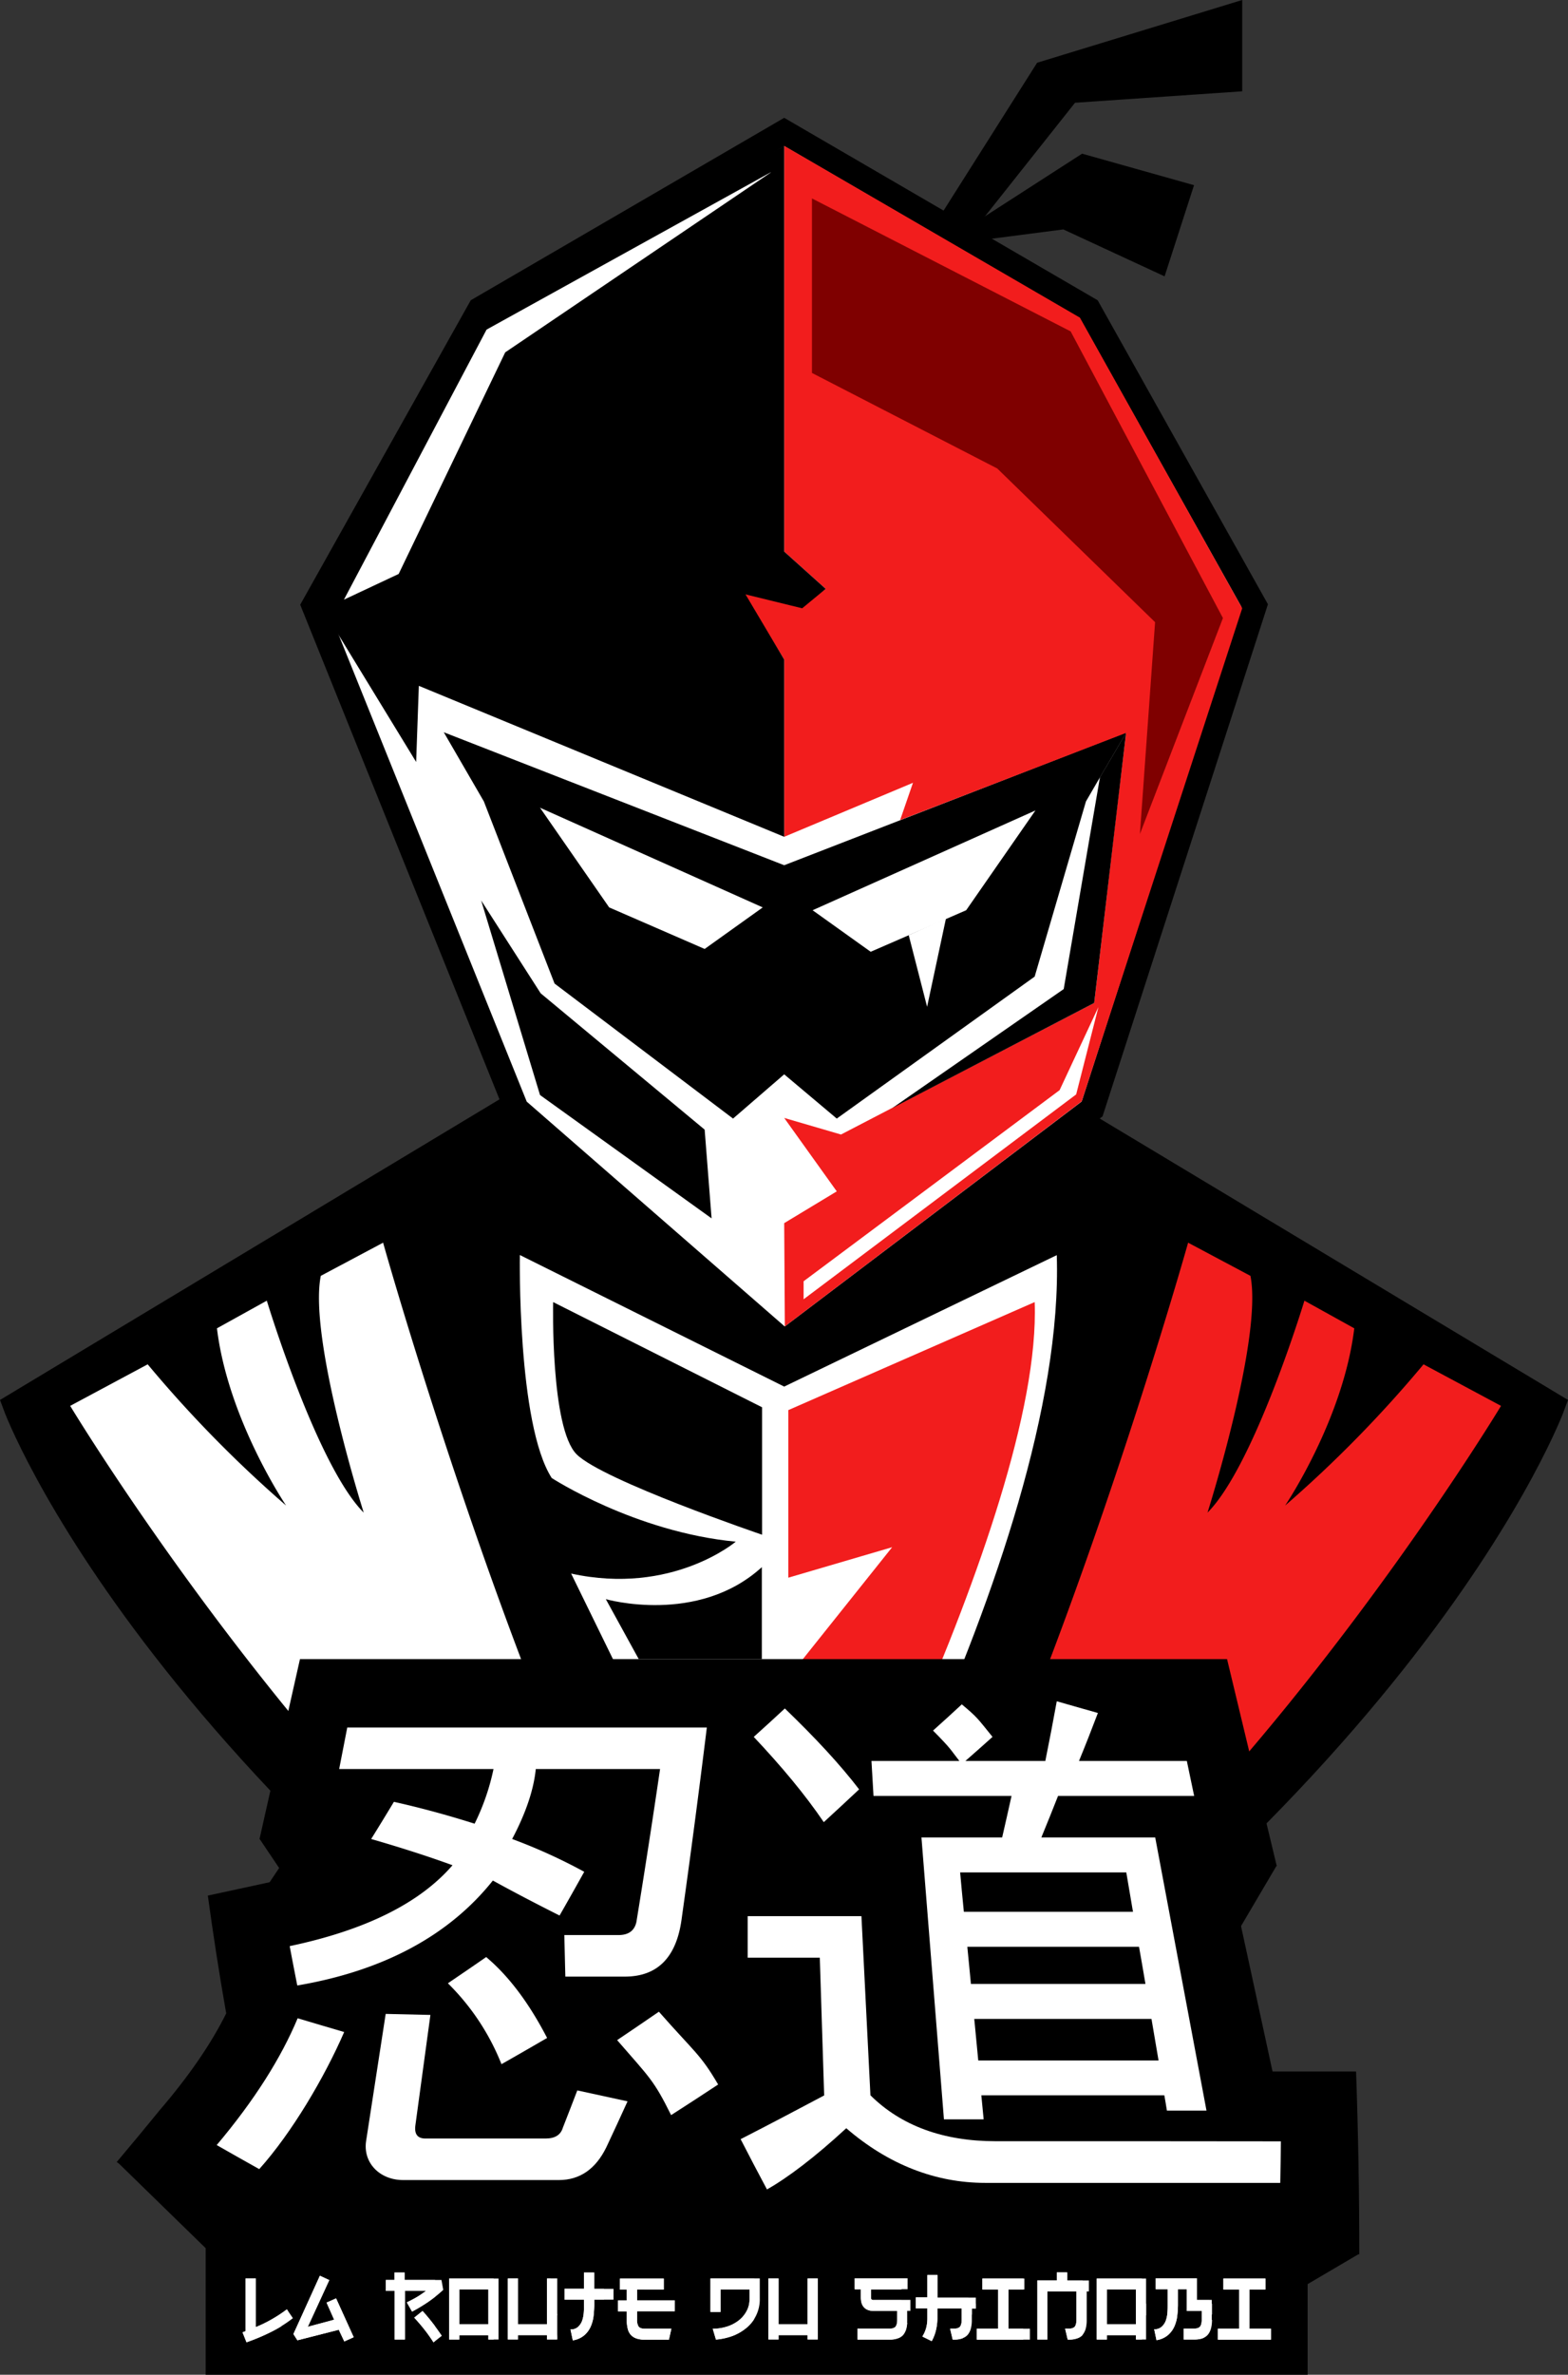 <svg id="Calque_1" data-name="Calque 1" xmlns="http://www.w3.org/2000/svg" viewBox="0 0 1220.13 1846.6"><rect x="0" y="0" width="1220.13" height="1846.6" fill="#333333" stroke="none"/><defs><style>.cls-1,.cls-2{stroke:#000;stroke-miterlimit:10;stroke-width:19px;}.cls-2,.cls-3{fill:#fff;}.cls-4{fill:#f21d1d;}.cls-5{fill:#7f0000;}.cls-6{fill:#adadad;}</style></defs><title>logo</title><path class="cls-1" d="M1000.6,1780.2c-488.3-308.5-599.2-610.6-599.2-610.6L781,941.3l452.8,9.2.5.5,364,218.6s-109.8,301.5-598.2,610" transform="translate(-389.78 -76.9)"/><polygon class="cls-2" points="847.12 240.4 610.22 102.6 373.32 240.4 244.12 470.9 401.92 862.3 610.22 1043.7 849.82 862.3 976.32 470.9 847.12 240.4"/><polygon points="610.22 672.8 345.32 569.4 376.52 623.2 431.52 764.8 570.42 869.8 610.22 835.4 651.12 869.8 805.12 759.4 845.02 623.2 854.32 607.2 876.52 569.5 610.22 672.8"/><polygon class="cls-3" points="632.32 707.8 677.52 740.1 751.82 707.8 805.72 630.2 632.32 707.8"/><polygon class="cls-3" points="593.52 705.6 548.32 737.9 474.02 705.6 420.22 628.1 593.52 705.6"/><polygon class="cls-4" points="610.22 113.4 610.22 221 610.22 428.9 642.52 457.9 623.12 471.9 577.92 460.1 610.22 512.9 610.22 650.7 710.42 608.7 700.42 637.7 876.22 569.9 869.72 623.8 851.42 779.9 654.42 882.2 610.22 869.3 651.12 926.4 610.22 951.1 610.72 1031.4 841.72 856.4 966.62 473 840.32 247 610.22 113.4"/><polygon points="827.72 769.1 855.92 604.4 876.22 569.9 851.42 779.9 694.22 861.7 827.72 769.1"/><polygon points="724.72 178.8 807.02 48.8 966.62 0 966.62 71 836.52 79.9 747.52 192.1 724.72 178.8"/><polyline points="750.62 178.4 842.02 119.5 929.12 144 906.22 214.9 827.42 178.4 762.52 186.8"/><polyline points="610.22 650.7 325.92 533.3 323.82 592.5 249.52 470.9 376.52 242.6 529.52 157.5 610.22 113.4 610.22 428.9 642.52 457.9 624.22 473 580.12 462.2 610.22 512.9"/><polygon points="374.42 700.2 420.72 772.4 548.32 878.4 553.72 947.4 420.22 851.5 374.42 700.2"/><polygon class="cls-5" points="631.82 154.3 631.82 290 776.02 364.3 898.82 483.8 887.02 648.5 951.62 480.6 833.12 257.7 631.82 154.3"/><polygon class="cls-3" points="599.72 134 378.62 256.3 267.62 466.3 310.22 446.3 393.12 274 599.82 134.1 599.72 134"/><path class="cls-3" d="M982.8,1719.3c-273.5-109.8-538.4-549.2-538.4-549.2l60.3-32.3a954.79,954.79,0,0,0,107.7,109.8s-45.2-66.8-53.8-137.8l38.8-21.5s38.8,128.1,75.4,164.8c0,0-43.1-135.7-33.4-184.1l48.5-25.8c-.2-.1,154.9,549.1,294.9,676.1" transform="translate(-389.78 -76.9)"/><path class="cls-4" d="M1019.4,1719.3c273.5-109.8,538.4-549.2,538.4-549.2l-60.3-32.3a954.79,954.79,0,0,1-107.7,109.8s45.2-66.8,53.8-137.8l-38.8-21.5s-38.8,128.1-75.4,164.8c0,0,43.1-135.7,33.4-184.1l-48.5-25.8c.1-.1-154.9,549.1-294.9,676.1" transform="translate(-389.78 -76.9)"/><path class="cls-3" d="M794.3,1052.8s-2.2,131.4,24.8,173.4c0,0,64.6,42,143.2,49.5,0,0-49.5,42-128.1,24.8l50.6,103.4s34.5,19.4,98,8.6c0,0-18.3,43.1-74.3,38.8l91.5,204.6s219.7-370.4,212.1-603L1000,1155.1Z" transform="translate(-389.78 -76.9)"/><path class="cls-4" d="M1003.2,1173.4v130.3L1084,1280l-80.8,101.2v241.2s198.1-366.1,191.7-533Z" transform="translate(-389.78 -76.9)"/><path d="M820.2,1089.4s-2.2,98,18.3,118.4,144.3,62.5,144.3,62.5v-99.1Z" transform="translate(-389.78 -76.9)"/><polygon class="cls-3" points="625.32 996.3 824.52 847.7 854.72 783.1 837.42 851 625.32 1010.3 625.32 996.3"/><path d="M1357,1819.9l9.2-49.8h-55.1V1650l23.2-39.5h12v-20.3l36.7-62.3-36.7-12.9v-65.5h-394l6.6-24.3-109.3,24.3H608.9v53.4l-17.2,3.8,17.2,25.6v57.2h28.2l-14,33.5-41.9,10.4,31.7,91.6a283.86,283.86,0,0,1-10.7,34.3L481,1758l70.6,68.8,89.1,52.9,31-25.8c13.3,16,52.9,25.8,76.4,25.8H997l.4.4.6-.4h363.9l85.6-50.3Z" transform="translate(-389.78 -76.9)"/><polygon points="209.22 1752.8 250.82 1802.8 281.72 1777 239.12 1724 209.22 1752.8"/><path d="M1345.3,1528h38q-19.35-80.55-38.7-161H623.2q-15.75,70.05-31.5,140h30.1c-7.3,11.2-14.7,22.4-22.2,33.5-15.9,3.5-32,6.9-48.1,10.4,4.2,30.5,8.9,61.1,14.3,91.6-11.4,23-28.5,48.2-51.7,75.2q-16.5,20.25-33.5,40.4,57,35.85,118.7,71.7c10.1-9.5,20-19,29.9-28.6,13.8,16,36.6,28.6,66.5,28.6h316.4c.2.1.3.3.5.4.2-.1.5-.3.7-.4h434.2q0-71.1-2.5-142.1h-65Q1362.75,1607.75,1345.3,1528Z" transform="translate(-389.78 -76.9)"/><path class="cls-3" d="M1212.1,1399.8c-2.8,15.5-5.8,31-8.9,46.4H1141c7.1-6.2,14.2-12.5,21.1-18.7-11.9-14.7-11.7-15.1-23.9-25.3-7.3,6.8-14.8,13.6-22.4,20.4,14.6,14.7,13.4,14.6,20.5,23.6h-68.4c.5,9.1,1.1,18.1,1.6,27.2h107.4c-2.4,10.8-4.8,21.5-7.3,32.3h-62.8q8.7,109.65,17.5,219.2h30.9c-.6-6.2-1.2-12.5-1.8-18.7h142.4c.7,4,1.4,7.9,2,11.9h30.8l-39.9-212.4h-88.6c4.4-10.8,8.8-21.5,13-32.3H1319c-1.9-9.1-3.8-18.1-5.7-27.2h-83.9c5.1-12.4,10-24.9,14.7-37.3C1233.5,1405.9,1222.8,1402.9,1212.1,1399.8Zm79.2,279.3H1151c-1-10.8-2.1-21.5-3.1-32.3h137.9C1287.6,1657.5,1289.5,1668.3,1291.3,1679.1Zm-10.2-59.5H1145.3c-.9-9.6-1.9-19.3-2.8-28.9h133.6C1277.8,1600.3,1279.5,1610,1281.1,1619.6Zm-14.9-86.7c1.7,10.2,3.5,20.4,5.2,30.6H1139.8c-1-10.2-2-20.4-2.9-30.6Z" transform="translate(-389.78 -76.9)"/><path class="cls-3" d="M1164.4,1741.9c-40.4,0-73.3-11.9-97.3-35.7q-3.45-69.6-7-139.3H971.6v32.3h56.1q1.65,53.55,3.4,107.1c-21.3,11.3-42.9,22.7-65,34,6.7,13,13.5,26.1,20.5,39.1,16.1-9.1,37.1-24.9,61.7-47.6,32.8,28.3,69.5,42.5,108.1,42.5H1386c.2-10.8.4-21.5.5-32.3Q1275.5,1741.85,1164.4,1741.9Z" transform="translate(-389.78 -76.9)"/><path class="cls-3" d="M1030.8,1493.8c9.3-8.5,18.4-17,27.5-25.5-14.7-19.2-34.2-40.2-57.8-62.9-7.9,7.4-16,14.7-24.2,22.1C997.8,1450.3,1016.2,1472.3,1030.8,1493.8Z" transform="translate(-389.78 -76.9)"/><path class="cls-3" d="M615.2,1590.2c1.9,10.2,3.9,20.4,5.9,30.6,66.5-11.3,117.8-38.5,152.2-81.6,16.5,9.1,33.8,18.1,51.9,27.2,6.5-11.3,12.9-22.7,19.2-34a426.42,426.42,0,0,0-56.1-25.5c10.8-20.4,16.8-38.5,18.4-54.4h96.7q-8.7,59.4-18.4,118.9c-1.5,6.8-6.1,10.2-14,10.2H828.9c.3,10.8.5,21.5.8,32.3H876c25.2,0,40-14.7,44.1-44.2q10.5-74.7,19.7-149.5H660c-2.1,10.8-4.2,21.5-6.3,32.3H773.8a177.87,177.87,0,0,1-14.7,42.5q-32.25-10.2-62.8-17c-5.8,9.6-11.7,19.3-17.7,28.9,23.5,6.8,44.7,13.6,63.3,20.4Q703.65,1571.55,615.2,1590.2Z" transform="translate(-389.78 -76.9)"/><path class="cls-3" d="M738.3,1619.1A183,183,0,0,1,780,1682c12-6.8,23.8-13.6,35.5-20.4-14.1-27.2-29.8-48.1-47.4-62.9C758.3,1605.5,748.3,1612.3,738.3,1619.1Z" transform="translate(-389.78 -76.9)"/><path class="cls-3" d="M621.4,1646.3c-12.8,30.6-33.4,63.5-63,98.6,10.9,6.2,22,12.5,33.1,18.7,25.4-28.3,50.8-71.4,66.1-106.6C645.4,1653.4,633.4,1649.9,621.4,1646.3Z" transform="translate(-389.78 -76.9)"/><path class="cls-3" d="M689.9,1642.9c-5.1,32.9-10.1,65.7-15.2,98.6-2.7,16.9,10.3,30.6,28.8,30.6H824.7c16.2,0,28.6-8.5,36.9-25.5q8.4-17.85,16.5-35.7c-13.1-2.8-26.2-5.7-39.1-8.5-3.7,9.6-7.4,19.3-11.2,28.9-1.7,5.7-6.1,8.5-13.5,8.5H720.8q-9.15,0-7.8-10.2c3.9-28.6,7.8-57.3,11.7-85.9C713.1,1643.4,701.5,1643.2,689.9,1642.9Z" transform="translate(-389.78 -76.9)"/><path class="cls-3" d="M902.5,1641.2c-10.7,7.4-21.6,14.7-32.5,22.1,25.6,29.5,28.5,31.1,42,58.3,12.4-7.9,24.6-15.9,36.6-23.8C934.7,1674.1,930.5,1673,902.5,1641.2Z" transform="translate(-389.78 -76.9)"/><path class="cls-6" d="M1552.8,915.3" transform="translate(-389.78 -76.9)"/><path class="cls-6" d="M1474.3,712" transform="translate(-389.78 -76.9)"/><polyline points="160.02 1846.6 1017.52 1846.6 1017.52 1731.8 160.02 1731.8"/><path class="cls-3" d="M571.3,1887.2l4.1-1.5v-42.6h18.9v34.7l4.5-2.4a85.54,85.54,0,0,0,10.9-7.2l4.6-3.5,10.9,16-4.1,3.2a111,111,0,0,1-18.2,11.4,181.64,181.64,0,0,1-19.4,8.2l-5,1.7Z" transform="translate(-389.78 -76.9)"/><path d="M588.8,1848.7v37.8a99.68,99.68,0,0,0,12.7-6.2,108.83,108.83,0,0,0,11.5-7.6l4.7,6.9a100.1,100.1,0,0,1-17.3,10.8,162.52,162.52,0,0,1-18.8,7.9l-3.1-7.8,2.4-.9v-41h7.9m11-10.9H569.9v44.2l-5.8,2,4.1,10.6,3.1,7.8,3.9,9.9,10-3.5a194.19,194.19,0,0,0,20.1-8.4,112.24,112.24,0,0,0,19.2-12l8.2-6.3-5.8-8.6-4.7-6.9-6.5-9.6-9.2,7c-2.1,1.6-4.3,3.1-6.5,4.5v-30.7Z" transform="translate(-389.78 -76.9)"/><path class="cls-3" d="M650.2,1894.8l-31.6,8-6.8-10.6,24.2-53.1,17.2,8.1-5.7,12.4,6.4-2.9,18.2,40.2-17.3,7.9Zm-11.1-17,2.9-.8-1.3-2.8Z" transform="translate(-389.78 -76.9)"/><path d="M638.7,1846.5l7.3,3.4-16.7,36.3,20.5-5.5-5.9-13.3,7.4-3.3,13.7,30.2-7.3,3.3-4.3-9.1-32.2,8.2-3.1-4.8,20.6-45.4m-5.4-14.7-4.6,10.1-20.6,45.3-2.5,5.5,3.2,5,3.1,4.8,4.3,6.7,7.7-2,23.3-5.9.4.9,4.6,9.9,9.9-4.5,7.3-3.3,10-4.6-4.5-10-13.7-30.2-3.8-8.3,3-6.6-9.9-4.6-7.3-3.4-9.9-4.8Z" transform="translate(-389.78 -76.9)"/><path class="cls-3" d="M722.5,1901.2c-2.1-3.3-4.4-6.5-6.8-9.6-1.8-2.3-3.6-4.5-5.5-6.6v16.6h-19v-37.8h-6.7v-19.5h6.7v-5.8h19v5.8h27.7l2.7,15.2-2.2,2a98.7,98.7,0,0,1-12.6,10c-.4.2-.7.5-1.1.7a177.39,177.39,0,0,1,13.6,17.8l2.9,4.2-15.3,12Z" transform="translate(-389.78 -76.9)"/><path d="M704.6,1844v5.8h28.6l1.4,7.7a105.39,105.39,0,0,1-11.9,9.5,138.26,138.26,0,0,1-12.3,7.4l-4.1-7.2c2.8-1.3,5.4-2.7,7.8-4.1s4.8-3.1,7.1-4.8H704.8v37.8h-8v-37.8H690v-8.5h6.7V1844h7.9m14,29.9a173.55,173.55,0,0,1,15,19.3l-6.5,5.1a119.94,119.94,0,0,0-7.1-10c-2.5-3.2-5.2-6.3-7.9-9.2l6.5-5.2m-3-40.9h-30v5.8H679v30.5h6.7v37.8h30v-6.2c.8,1.1,1.5,2.2,2.2,3.3l6.5,10.1,9.5-7.4,6.5-5.1,8.1-6.3-5.7-8.5c-3.2-4.8-6.6-9.3-10.1-13.6a114.27,114.27,0,0,0,9.4-7.8l4.4-4.1-1-5.9-1.4-7.7-1.6-9.1H715.7V1833Z" transform="translate(-389.78 -76.9)"/><path class="cls-3" d="M764.3,1901.6v-3.4H752.7v3.4H733.8v-58.4h49.4v58.4Zm0-22.9v-16.1H752.7v16.1Z" transform="translate(-389.78 -76.9)"/><path d="M777.7,1848.7v47.4h-7.9v-3.4H747.2v3.4h-7.9v-47.4h38.4m-30.5,35.5h22.6v-27.1H747.2v27.1m41.5-46.5H728.3v69.4h29.9v-3.4h.6v3.4h29.9v-69.4Zm-30.5,30.4h.6v5.1h-.6v-5.1Z" transform="translate(-389.78 -76.9)"/><polygon class="cls-3" points="420.22 1824.7 420.22 1821.3 408.52 1821.3 408.52 1824.7 389.62 1824.7 389.62 1766.3 408.52 1766.3 408.52 1801.8 420.22 1801.8 420.22 1766.3 439.02 1766.3 439.02 1824.7 420.22 1824.7"/><path d="M823.3,1848.7v47.4h-7.9v-3.4H792.8v3.4h-7.9v-47.4h7.9v35.6h22.6v-35.6h7.9m11-11H804.4v35.6h-.6v-35.6H773.9v69.4h29.9v-3.4h.6v3.4h29.9v-69.4Z" transform="translate(-389.78 -76.9)"/><path class="cls-3" d="M826.9,1882.7h6.8a4.19,4.19,0,0,0,2.2-.5,7.39,7.39,0,0,0,1.7-2.5,16.32,16.32,0,0,0,1-4.6c.1-1.6.2-3.1.2-4.5H823.7v-19.5h15.1v-12.7h18.9v12.7h15.1v19.5H857.7a65.55,65.55,0,0,1-.5,7.3,37.88,37.88,0,0,1-2.5,9.9,25.35,25.35,0,0,1-6.3,9,22.27,22.27,0,0,1-11.9,5.4l-5.2.9Z" transform="translate(-389.78 -76.9)"/><path d="M852.2,1844v12.7h15.1v8.5H852.2v4.4a77.79,77.79,0,0,1-.5,7.8,28.93,28.93,0,0,1-2.1,8.3,19.19,19.19,0,0,1-5,7,17.88,17.88,0,0,1-9.1,4.1l-1.8-8.5a8.12,8.12,0,0,0,5.8-1.9,11.93,11.93,0,0,0,3.2-4.7,23.6,23.6,0,0,0,1.3-6.1c.2-2.2.2-4.2.2-6v-4.4H829.1v-8.5h15.1V1844h8m11-11H833.3v12.7H818.2v30.5h14.7c-.1.4-.2.8-.3,1.1H820l2.9,13.3,1.8,8.5,2.2,10.3,10.4-1.8a27.94,27.94,0,0,0,14.7-6.8,31.87,31.87,0,0,0,7.7-10.9,40.67,40.67,0,0,0,2.9-11.4,19.42,19.42,0,0,0,.2-2.4h15.4v-30.5H863.1V1833Z" transform="translate(-389.78 -76.9)"/><path class="cls-3" d="M891.3,1901.6a22.87,22.87,0,0,1-8.3-1.4,15.86,15.86,0,0,1-6.5-4.5,17.53,17.53,0,0,1-3.5-7.1,32,32,0,0,1-.9-8v-1.1h-6.8V1860h1.4v-16.9h45.1V1860h8.5v19.5H891v1.1a6.62,6.62,0,0,0,.1,1.5h28l-4.4,19.5Z" transform="translate(-389.78 -76.9)"/><path d="M906.3,1848.7v8.5H885.5v8.4h29.3v8.5H885.5v6.6a9.44,9.44,0,0,0,1.2,5.3c.8,1.1,2.4,1.7,4.7,1.7h20.8l-1.9,8.5H891.2a17.56,17.56,0,0,1-6.4-1,10.24,10.24,0,0,1-4.3-2.9,10.76,10.76,0,0,1-2.3-4.8,27,27,0,0,1-.7-6.7v-6.6h-6.8v-8.5h6.8v-8.4h-5.3v-8.5h34.1m11-11.1H861.2v16.9h-1.4v30.5h7a37.33,37.33,0,0,0,.8,5,21.63,21.63,0,0,0,13.4,15.4,30.06,30.06,0,0,0,10.3,1.7h27.9l1.9-8.6,1.9-8.5,1.1-5h1.7v-7.5l.2-.9h-.2v-22.1h-8.5v-16.9Z" transform="translate(-389.78 -76.9)"/><path class="cls-3" d="M937,1882.2h7.4a29.32,29.32,0,0,0,8.8-1.3,20.94,20.94,0,0,0,2.3-.8H937.1v-37h49.4v21a35.43,35.43,0,0,1-3.4,15.6,34.87,34.87,0,0,1-9,11.5,39.69,39.69,0,0,1-12.5,7.2,53.75,53.75,0,0,1-14.3,3.1l-4.4.3Zm19-2.2a22.72,22.72,0,0,0,4.8-2.7,16.84,16.84,0,0,0,5-5.6,13.26,13.26,0,0,0,1.8-7v-2H956Z" transform="translate(-389.78 -76.9)"/><path d="M981,1848.7v15.5a28.58,28.58,0,0,1-10.4,22.9,37.92,37.92,0,0,1-10.9,6.3,50.47,50.47,0,0,1-12.8,2.8l-2.5-8.4a36.84,36.84,0,0,0,10.4-1.5,29.21,29.21,0,0,0,9.2-4.5,22.69,22.69,0,0,0,6.5-7.3,18.81,18.81,0,0,0,2.5-9.8v-7.5H950.5v17.5h-7.9v-26H981m11-11H931.6v39.1h-1.9l1.9,6.4v2.5h.8l1.5,5.2,2.5,8.4,2.5,8.5,8.8-.7a61.08,61.08,0,0,0,15.8-3.4,48.81,48.81,0,0,0,14.2-8.2,40.34,40.34,0,0,0,10.3-13.2,39.49,39.49,0,0,0,4-18.1v-26.5Z" transform="translate(-389.78 -76.9)"/><polygon class="cls-3" points="622.92 1824.7 622.92 1821.3 611.32 1821.3 611.32 1824.7 592.42 1824.7 592.42 1766.3 611.32 1766.3 611.32 1801.8 622.92 1801.8 622.92 1766.3 641.82 1766.3 641.82 1824.7 622.92 1824.7"/><path d="M1026.1,1848.7v47.4h-7.9v-3.4H995.6v3.4h-7.9v-47.4h7.9v35.6h22.6v-35.6h7.9m11-11h-29.9v35.6h-.6v-35.6H976.7v69.4h29.9v-3.4h.6v3.4h29.9v-69.4Z" transform="translate(-389.78 -76.9)"/><path class="cls-3" d="M1051.4,1901.6v-19.5h30.8c0-.3.1-.8.1-1.5v-1.3h-12.9c-6,0-9.5-2.5-11.4-4.5-2.6-2.9-4-6.8-4-11.6v-.7h-4.8V1843h52.2v16.7h2.1v19.5h-2.4v1.3a32,32,0,0,1-.9,8,18.19,18.19,0,0,1-3.5,7.1,15.86,15.86,0,0,1-6.5,4.5,23.66,23.66,0,0,1-8.3,1.4h-30.5Z" transform="translate(-389.78 -76.9)"/><path d="M1096,1848.7v8.5h-28.5v6.2a2.54,2.54,0,0,0,.4,1.6,2.17,2.17,0,0,0,1.6.5h28.7v8.5h-2.4v6.8a26.51,26.51,0,0,1-.7,6.7,13.4,13.4,0,0,1-2.3,4.8,9.4,9.4,0,0,1-4.3,2.9,17.56,17.56,0,0,1-6.4,1h-25v-8.5H1082c2.4,0,4-.6,4.8-1.7s1.2-2.9,1.2-5.3v-6.8h-18.4c-3.2,0-5.7-.9-7.4-2.7s-2.5-4.4-2.5-7.9v-6.2h-4.8v-8.5H1096m11-10.9h-63.2v30.5h5.2a21.42,21.42,0,0,0,3.4,8.5h-6.5v30.5h36a30.06,30.06,0,0,0,10.3-1.7,20.85,20.85,0,0,0,8.7-6.1,22.75,22.75,0,0,0,4.7-9.3,27.18,27.18,0,0,0,.8-5.1h2.6v-30.5h-2.1v-16.8Z" transform="translate(-389.78 -76.9)"/><path class="cls-3" d="M1099.6,1896.1l3.2-5.2a16.43,16.43,0,0,0,2.3-5.3,22.2,22.2,0,0,0,.7-5.9v-2.3h-9V1858h9v-17.4h18.9V1858h29.9v19.5h-3.1v3.2a32,32,0,0,1-.9,8,18.19,18.19,0,0,1-3.5,7.1,15.86,15.86,0,0,1-6.5,4.5,23.66,23.66,0,0,1-8.3,1.4h-5.6l-3-12.8-.3,1.2a38.29,38.29,0,0,1-3.8,9.9l-2.5,4.6Zm32.5-13.9h.4a5.76,5.76,0,0,0,.1-1.5v-3.2h-7.9v2.2a21.75,21.75,0,0,1-.1,2.5Z" transform="translate(-389.78 -76.9)"/><path d="M1119.2,1846.2v17.4h29.9v8.5H1146v8.7a26.51,26.51,0,0,1-.7,6.7,13.4,13.4,0,0,1-2.3,4.8,9.4,9.4,0,0,1-4.3,2.9,17.56,17.56,0,0,1-6.4,1h-1.2l-2-8.5h3.1c2.3,0,3.9-.6,4.7-1.7s1.2-2.9,1.2-5.3V1872h-18.9v7.7a40.43,40.43,0,0,1-1.1,9.1,33.26,33.26,0,0,1-3.3,8.6l-7.3-3.6a24,24,0,0,0,3-6.8,28.63,28.63,0,0,0,.9-7.3v-7.8h-9v-8.5h9V1846h7.8m11-10.8h-29.9v17.4h-9v30.5h8.8c-.1.4-.2.9-.3,1.3a13.94,13.94,0,0,1-1.7,3.8l-6.4,10.4,10.9,5.3,7.3,3.6,9.5,4.6,2.8-5.2.1.4h9.9a30.06,30.06,0,0,0,10.3-1.7,20.85,20.85,0,0,0,8.7-6.1,22.75,22.75,0,0,0,4.7-9.3,36.87,36.87,0,0,0,1-7h3.2v-30.5h-29.9v-17.5Z" transform="translate(-389.78 -76.9)"/><polygon class="cls-3" points="754.62 1824.7 754.62 1805.3 771.32 1805.3 771.32 1785.7 759.02 1785.7 759.02 1766.3 802.62 1766.3 802.62 1785.7 790.22 1785.7 790.22 1805.3 806.92 1805.3 806.92 1824.7 754.62 1824.7"/><path d="M1186.9,1848.7v8.5h-12.4v30.5h16.7v8.5h-41.3v-8.5h16.6v-30.5h-12.3v-8.5h32.7m11-11h-54.6v30.5h12.3v8.5H1139v30.5h63.3v-30.5h-16.7v-8.5H1198v-30.5Z" transform="translate(-389.78 -76.9)"/><path class="cls-3" d="M1216.3,1901.6l-4.6-19.5H1222a5.76,5.76,0,0,0,.1-1.5v-16.5h-11.6v37.4h-18.9v-56.9h15.2v-6.3h19v6.3h16.9v19.5H1241v16.5a32,32,0,0,1-.9,8,18.19,18.19,0,0,1-3.5,7.1,15.86,15.86,0,0,1-6.5,4.5,23.66,23.66,0,0,1-8.3,1.4Z" transform="translate(-389.78 -76.9)"/><path d="M1220.2,1844v6.3h16.9v8.5h-1.7v22a26.51,26.51,0,0,1-.7,6.7,13.4,13.4,0,0,1-2.3,4.8,9.4,9.4,0,0,1-4.3,2.9,17.56,17.56,0,0,1-6.4,1h-1.1l-2-8.5h2.9c2.3,0,3.9-.6,4.7-1.7s1.2-2.9,1.2-5.3v-22h-22.6v37.4h-7.9v-45.9h15.2v-6.3h8.1m11-10.9h-30v6.3H1186v67.9h35.7a30.06,30.06,0,0,0,10.3-1.7,20.85,20.85,0,0,0,8.7-6.1,22.75,22.75,0,0,0,4.7-9.3,38.73,38.73,0,0,0,1-9.4v-11h1.7v-30.5h-16.9V1833Zm-15.3,36.7h.6v7h-.6v-7Z" transform="translate(-389.78 -76.9)"/><path class="cls-3" d="M1268.2,1901.6v-3.4h-11.6v3.4h-18.9v-58.4h49.4v58.4Zm0-22.9v-16.1h-11.6v16.1Z" transform="translate(-389.78 -76.9)"/><path d="M1281.6,1848.7v47.4h-7.9v-3.4h-22.6v3.4h-7.9v-47.4h38.4m-30.5,35.5h22.6v-27.1h-22.6v27.1m41.5-46.5h-60.4v69.4h29.9v-3.4h.6v3.4h29.9v-69.4Zm-30.5,30.4h.6v5.1h-.6v-5.1Z" transform="translate(-389.78 -76.9)"/><path class="cls-3" d="M1281.2,1882.7h6.8a4.19,4.19,0,0,0,2.2-.5,7.39,7.39,0,0,0,1.7-2.5,16.32,16.32,0,0,0,1-4.6,55.27,55.27,0,0,0,.2-5.6v-6.9h-9.3v-19.5h42.9v16.8h11.7v20.7c0,6.3-1.4,11.3-4.2,14.9-3.1,4-8.2,6-14.9,6h-13.8v-7.9a19.91,19.91,0,0,1-2.8,3,22.27,22.27,0,0,1-11.9,5.4l-5.2.9Zm37.9-.5h.3c0-.3.1-.8.1-1.5v-1.2h-8.2a25.58,25.58,0,0,1-.5,2.7Z" transform="translate(-389.78 -76.9)"/><path d="M1321.2,1848.7v16.8h11.7v15.2c0,5.1-1,8.9-3.1,11.5s-5.6,3.9-10.6,3.9h-8.3v-8.5h8.1c2.3,0,3.9-.6,4.7-1.7s1.2-2.9,1.2-5.3v-6.7h-11.7V1857h-6.8v12.4a77.79,77.79,0,0,1-.5,7.8,28.93,28.93,0,0,1-2.1,8.3,19.19,19.19,0,0,1-5,7,17.88,17.88,0,0,1-9.1,4.1l-1.8-8.5a8.12,8.12,0,0,0,5.8-1.9,11.93,11.93,0,0,0,3.2-4.7,23.6,23.6,0,0,0,1.3-6.1c.2-2.2.2-4.2.2-6V1857h-9.3v-8.5h32.1m11-10.8h-53.9v30.5h9.3v1.4c0,1.6-.1,3.3-.2,5.2a9.23,9.23,0,0,1-.5,2.5h-12.6l2.9,13.3,1.8,8.5,2.2,10.3,10.4-1.8a35,35,0,0,0,8.3-2.5v2.1h19.3c10.7,0,16.4-4.4,19.3-8.1q5.4-6.9,5.4-18.3v-26.2h-11.7v-16.9Z" transform="translate(-389.78 -76.9)"/><polygon class="cls-3" points="942.22 1824.7 942.22 1805.3 958.82 1805.3 958.82 1785.7 946.52 1785.7 946.52 1766.3 990.22 1766.3 990.22 1785.7 977.82 1785.7 977.82 1805.3 994.52 1805.3 994.52 1824.7 942.22 1824.7"/><path d="M1374.5,1848.7v8.5h-12.4v30.5h16.7v8.5h-41.3v-8.5h16.6v-30.5h-12.3v-8.5h32.7m11-11h-54.6v30.5h12.3v8.5h-16.6v30.5h63.3v-30.5h-16.7v-8.5h12.4v-30.5Z" transform="translate(-389.78 -76.9)"/><path class="cls-3" d="M578.5,1890.5l2.4-.9v-41h7.9v37.8a99.68,99.68,0,0,0,12.7-6.2,108.83,108.83,0,0,0,11.5-7.6l4.7,6.9a100.1,100.1,0,0,1-17.3,10.8,162.52,162.52,0,0,1-18.8,7.9Z" transform="translate(-389.78 -76.9)"/><path class="cls-3" d="M618.1,1891.8l20.6-45.3,7.3,3.4-16.7,36.3,20.5-5.5-5.9-13.3,7.4-3.3,13.7,30.2-7.3,3.3-4.3-9.1-32.2,8.2Z" transform="translate(-389.78 -76.9)"/><path class="cls-3" d="M690,1849.8h6.7V1844h8v5.8h28.6l1.4,7.7a105.39,105.39,0,0,1-11.9,9.5,138.26,138.26,0,0,1-12.3,7.4l-4.1-7.2c2.8-1.3,5.4-2.7,7.8-4.1s4.8-3.1,7.1-4.8H704.9v37.8h-8v-37.8H690Zm28.6,24.1a173.55,173.55,0,0,1,15,19.3l-6.5,5.1a119.94,119.94,0,0,0-7.1-10c-2.5-3.2-5.2-6.3-7.9-9.2Z" transform="translate(-389.78 -76.9)"/><path class="cls-3" d="M777.7,1896.1h-7.9v-3.4H747.2v3.4h-7.9v-47.4h38.4Zm-7.9-11.9v-27.1H747.2v27.1Z" transform="translate(-389.78 -76.9)"/><path class="cls-3" d="M815.5,1884.2v-35.6h7.9V1896h-7.9v-3.4H792.9v3.4H785v-47.4h7.9v35.6Z" transform="translate(-389.78 -76.9)"/><path class="cls-3" d="M867.3,1865.1H852.2v4.4a77.79,77.79,0,0,1-.5,7.8,28.93,28.93,0,0,1-2.1,8.3,19.19,19.19,0,0,1-5,7,17.88,17.88,0,0,1-9.1,4.1l-1.8-8.5a8.12,8.12,0,0,0,5.8-1.9,11.93,11.93,0,0,0,3.2-4.7,23.6,23.6,0,0,0,1.3-6.1c.2-2.2.2-4.2.2-6v-4.4H829.1v-8.5h15.1V1844h7.9v12.7h15.1v8.4Z" transform="translate(-389.78 -76.9)"/><path class="cls-3" d="M872.2,1848.7h34.1v8.5H885.5v8.4h29.3v8.5H885.5v6.6a9.44,9.44,0,0,0,1.2,5.3c.8,1.1,2.4,1.7,4.7,1.7h20.8l-1.9,8.5H891.2a17.56,17.56,0,0,1-6.4-1,10.24,10.24,0,0,1-4.3-2.9,10.76,10.76,0,0,1-2.3-4.8,27,27,0,0,1-.7-6.7v-6.6h-6.8v-8.5h6.8v-8.4h-5.3Z" transform="translate(-389.78 -76.9)"/><path class="cls-3" d="M973,1857.1H950.5v17.5h-7.9v-26H981v15.5a28.58,28.58,0,0,1-10.4,22.9,37.92,37.92,0,0,1-10.9,6.3,50.47,50.47,0,0,1-12.8,2.8l-2.5-8.4a36.84,36.84,0,0,0,10.4-1.5,29.21,29.21,0,0,0,9.2-4.5,22.69,22.69,0,0,0,6.5-7.3,18.81,18.81,0,0,0,2.5-9.8v-7.5Z" transform="translate(-389.78 -76.9)"/><path class="cls-3" d="M1018.2,1884.2v-35.6h7.9V1896h-7.9v-3.4H995.6v3.4h-7.9v-47.4h7.9v35.6Z" transform="translate(-389.78 -76.9)"/><path class="cls-3" d="M1095.7,1873.9v6.8a26.51,26.51,0,0,1-.7,6.7,13.4,13.4,0,0,1-2.3,4.8,9.4,9.4,0,0,1-4.3,2.9,17.56,17.56,0,0,1-6.4,1h-25v-8.5h24.9c2.4,0,4-.6,4.8-1.7s1.2-2.9,1.2-5.3v-6.8h-18.4c-3.2,0-5.7-.9-7.4-2.7s-2.5-4.4-2.5-7.9V1857h-4.8v-8.5H1096v8.5h-28.5v6.2a2.54,2.54,0,0,0,.4,1.6,2.17,2.17,0,0,0,1.6.5h28.7v8.5h-2.5Z" transform="translate(-389.78 -76.9)"/><path class="cls-3" d="M1119.2,1863.5h29.9v8.5H1146v8.7a26.51,26.51,0,0,1-.7,6.7,13.4,13.4,0,0,1-2.3,4.8,9.4,9.4,0,0,1-4.3,2.9,17.56,17.56,0,0,1-6.4,1h-1.2l-2-8.5h3.1c2.3,0,3.9-.6,4.7-1.7s1.2-2.9,1.2-5.3v-8.7h-18.9v7.7a40.43,40.43,0,0,1-1.1,9.1,33.26,33.26,0,0,1-3.3,8.6l-7.3-3.6a24,24,0,0,0,3-6.8,28.63,28.63,0,0,0,.9-7.3v-7.8h-9v-8.5h9v-17.4h7.9v17.6Z" transform="translate(-389.78 -76.9)"/><path class="cls-3" d="M1154.3,1848.7h32.6v8.5h-12.4v30.5h16.7v8.5h-41.3v-8.5h16.6v-30.5h-12.3v-8.5Z" transform="translate(-389.78 -76.9)"/><path class="cls-3" d="M1204.9,1896.1H1197v-45.9h15.2v-6.3h8v6.3h16.9v8.5h-1.7v22a26.51,26.51,0,0,1-.7,6.7,13.4,13.4,0,0,1-2.3,4.8,9.4,9.4,0,0,1-4.3,2.9,17.56,17.56,0,0,1-6.4,1h-1.1l-2-8.5h2.9c2.3,0,3.9-.6,4.7-1.7s1.2-2.9,1.2-5.3v-22h-22.6v37.5Z" transform="translate(-389.78 -76.9)"/><path class="cls-3" d="M1281.6,1896.1h-7.9v-3.4h-22.6v3.4h-7.9v-47.4h38.4Zm-7.9-11.9v-27.1h-22.6v27.1Z" transform="translate(-389.78 -76.9)"/><path class="cls-3" d="M1332.9,1880.7c0,5.1-1,8.9-3.1,11.5s-5.6,3.9-10.6,3.9h-8.3v-8.5h8.1c2.3,0,3.9-.6,4.7-1.7s1.2-2.9,1.2-5.3v-6.7h-11.7V1857h-6.8v12.4a77.79,77.79,0,0,1-.5,7.8,28.93,28.93,0,0,1-2.1,8.3,19.19,19.19,0,0,1-5,7,17.88,17.88,0,0,1-9.1,4.1l-1.8-8.5a8.12,8.12,0,0,0,5.8-1.9,11.93,11.93,0,0,0,3.2-4.7,23.6,23.6,0,0,0,1.3-6.1c.2-2.2.2-4.2.2-6V1857h-9.3v-8.5H1321v16.8h11.7v15.4Z" transform="translate(-389.78 -76.9)"/><path class="cls-3" d="M1341.8,1848.7h32.6v8.5H1362v30.5h16.7v8.5h-41.3v-8.5H1354v-30.5h-12.3v-8.5Z" transform="translate(-389.78 -76.9)"/><polygon class="cls-3" points="707.12 727.2 721.42 782.9 736.12 714.1 707.12 727.2"/><path d="M886.8,1367l-25.6-46.6s71.6,20.5,121.4-24.9V1367Z" transform="translate(-389.78 -76.9)"/></svg>